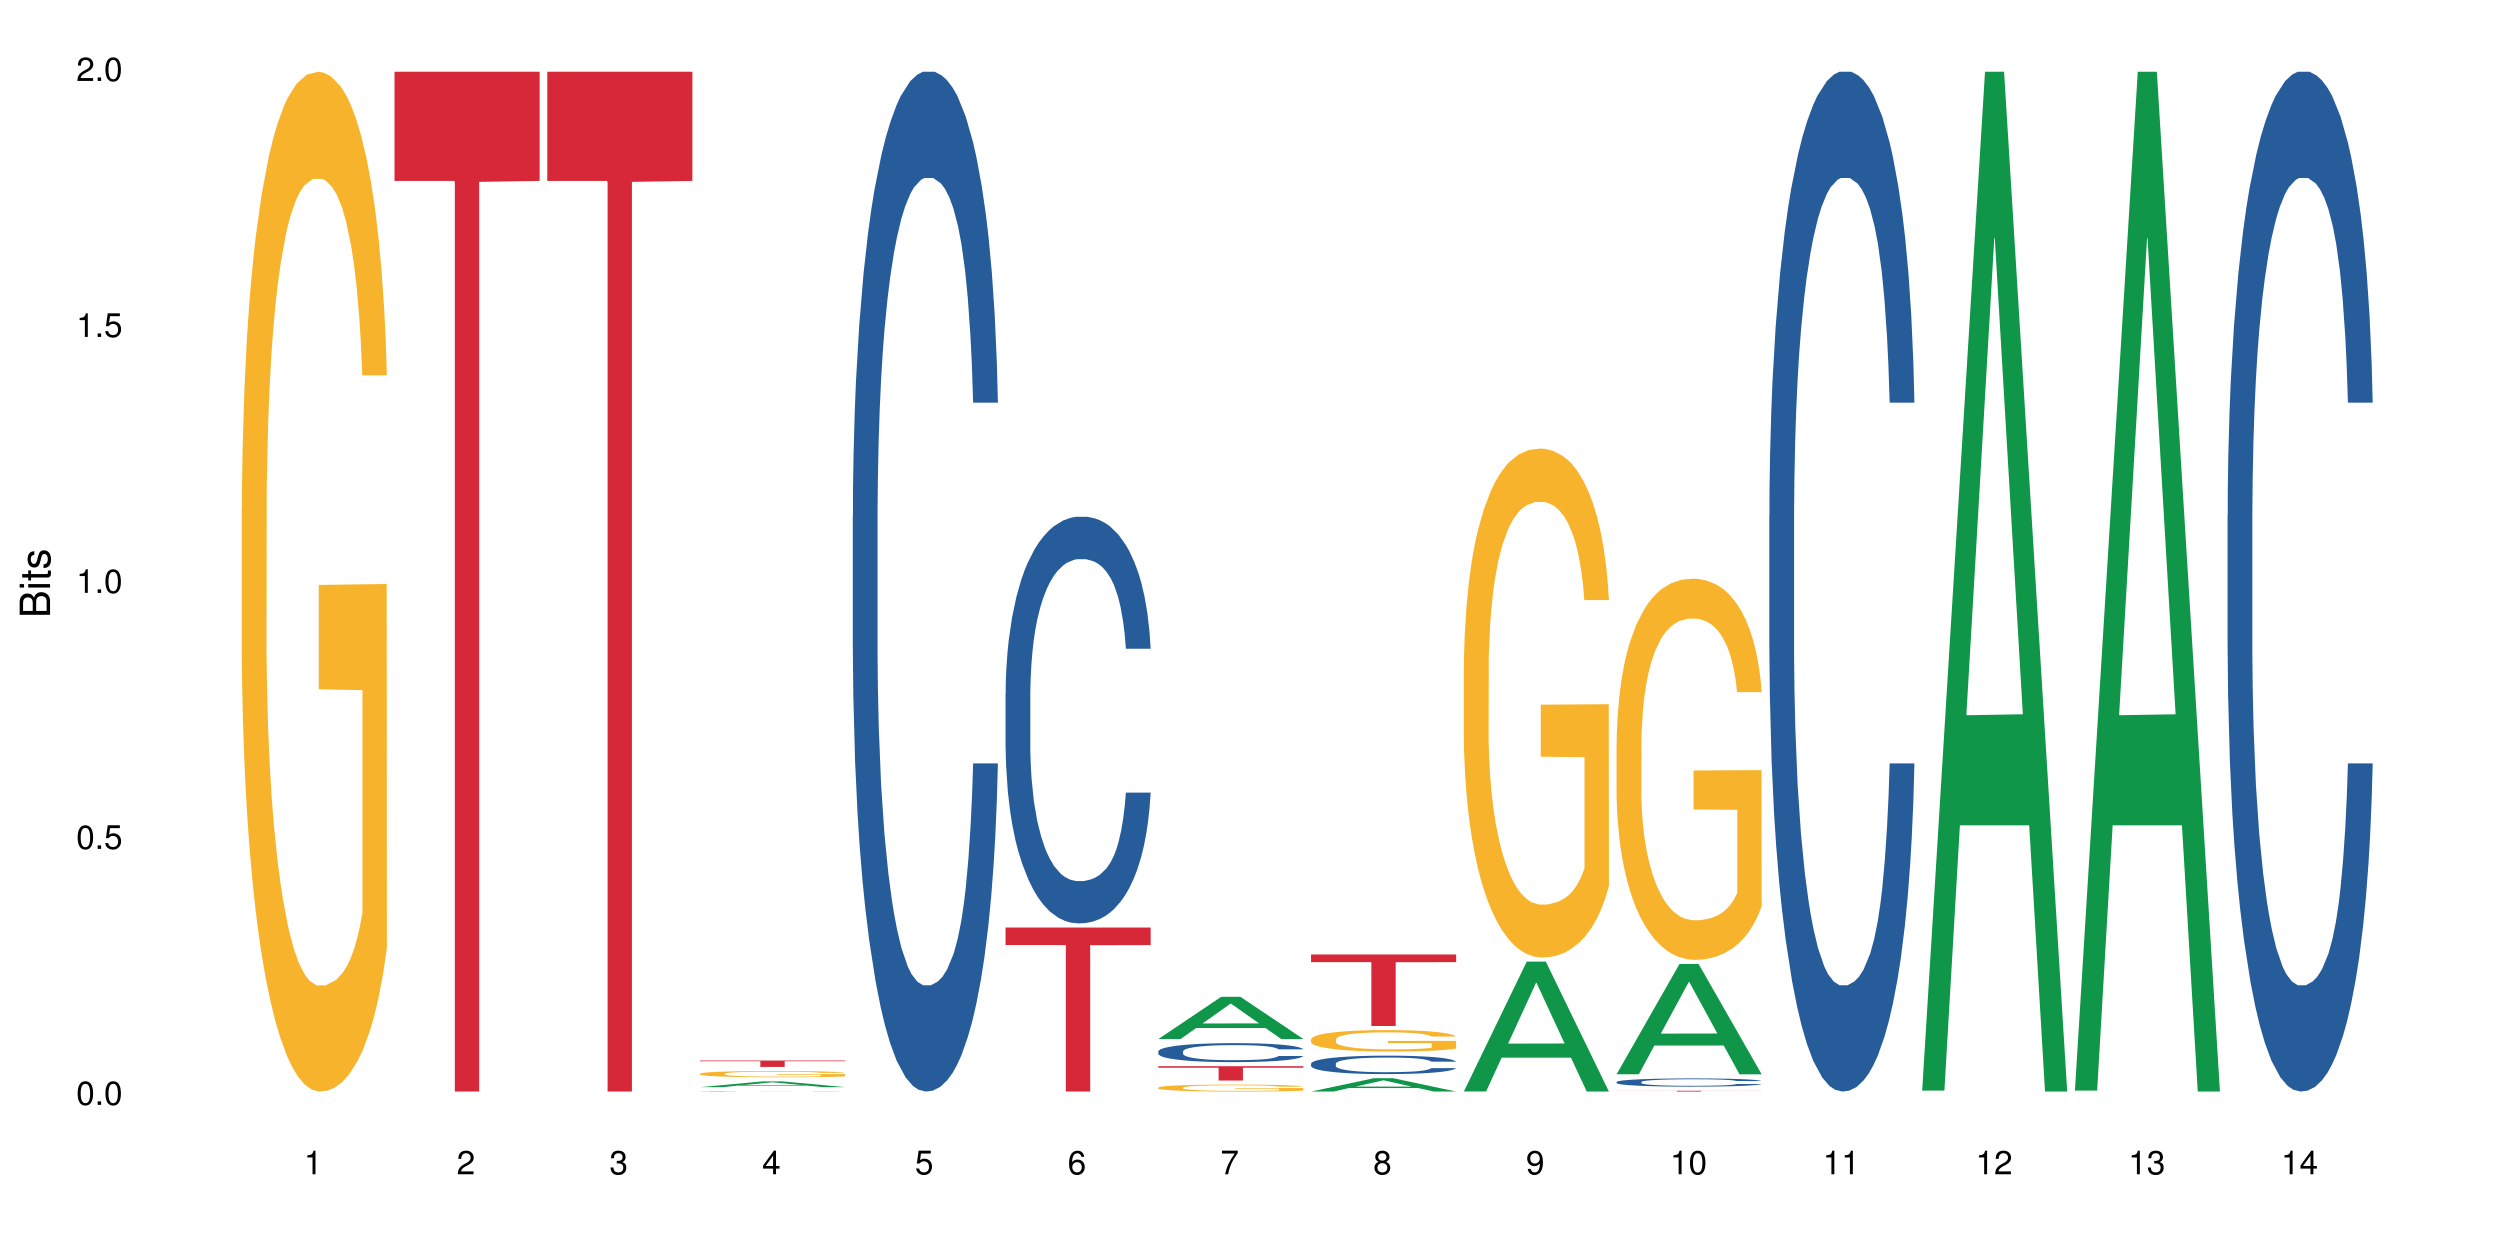 <?xml version="1.0" encoding="UTF-8"?>
<svg xmlns="http://www.w3.org/2000/svg" xmlns:xlink="http://www.w3.org/1999/xlink" width="720pt" height="360pt" viewBox="0 0 720 360" version="1.1">
<defs>
<g>
<symbol overflow="visible" id="glyph0-0">
<path style="stroke:none;" d=""/>
</symbol>
<symbol overflow="visible" id="glyph0-1">
<path style="stroke:none;" d="M 2.641 -6.797 C 2 -6.797 1.422 -6.531 1.078 -6.047 C 0.641 -5.453 0.406 -4.547 0.406 -3.297 C 0.406 -1 1.188 0.219 2.641 0.219 C 4.078 0.219 4.859 -1 4.859 -3.234 C 4.859 -4.562 4.656 -5.438 4.203 -6.047 C 3.844 -6.531 3.281 -6.797 2.641 -6.797 Z M 2.641 -6.047 C 3.547 -6.047 4 -5.125 4 -3.312 C 4 -1.375 3.562 -0.484 2.625 -0.484 C 1.734 -0.484 1.281 -1.422 1.281 -3.281 C 1.281 -5.141 1.734 -6.047 2.641 -6.047 Z M 2.641 -6.047 "/>
</symbol>
<symbol overflow="visible" id="glyph0-2">
<path style="stroke:none;" d="M 1.828 -1 L 0.828 -1 L 0.828 0 L 1.828 0 Z M 1.828 -1 "/>
</symbol>
<symbol overflow="visible" id="glyph0-3">
<path style="stroke:none;" d="M 4.562 -6.797 L 1.062 -6.797 L 0.547 -3.094 L 1.328 -3.094 C 1.719 -3.562 2.047 -3.734 2.578 -3.734 C 3.484 -3.734 4.062 -3.109 4.062 -2.094 C 4.062 -1.125 3.484 -0.531 2.578 -0.531 C 1.828 -0.531 1.375 -0.906 1.188 -1.672 L 0.328 -1.672 C 0.453 -1.109 0.547 -0.844 0.75 -0.594 C 1.125 -0.078 1.828 0.219 2.594 0.219 C 3.969 0.219 4.922 -0.781 4.922 -2.219 C 4.922 -3.562 4.031 -4.484 2.719 -4.484 C 2.25 -4.484 1.859 -4.359 1.469 -4.062 L 1.734 -5.969 L 4.562 -5.969 Z M 4.562 -6.797 "/>
</symbol>
<symbol overflow="visible" id="glyph0-4">
<path style="stroke:none;" d="M 2.484 -4.844 L 2.484 0 L 3.328 0 L 3.328 -6.797 L 2.766 -6.797 C 2.469 -5.75 2.281 -5.609 0.984 -5.453 L 0.984 -4.844 Z M 2.484 -4.844 "/>
</symbol>
<symbol overflow="visible" id="glyph0-5">
<path style="stroke:none;" d="M 4.859 -0.828 L 1.281 -0.828 C 1.359 -1.391 1.672 -1.75 2.5 -2.234 L 3.469 -2.75 C 4.406 -3.266 4.906 -3.969 4.906 -4.812 C 4.906 -5.375 4.672 -5.906 4.266 -6.266 C 3.859 -6.625 3.375 -6.797 2.719 -6.797 C 1.859 -6.797 1.219 -6.5 0.844 -5.922 C 0.609 -5.562 0.5 -5.125 0.484 -4.438 L 1.328 -4.438 C 1.359 -4.906 1.406 -5.188 1.531 -5.406 C 1.75 -5.812 2.188 -6.062 2.703 -6.062 C 3.469 -6.062 4.031 -5.516 4.031 -4.781 C 4.031 -4.25 3.719 -3.797 3.125 -3.438 L 2.234 -2.938 C 0.812 -2.141 0.406 -1.5 0.328 0 L 4.859 0 Z M 4.859 -0.828 "/>
</symbol>
<symbol overflow="visible" id="glyph0-6">
<path style="stroke:none;" d="M 2.125 -3.125 L 2.578 -3.125 C 3.516 -3.125 3.984 -2.703 3.984 -1.891 C 3.984 -1.031 3.469 -0.531 2.578 -0.531 C 1.656 -0.531 1.203 -0.984 1.156 -1.969 L 0.312 -1.969 C 0.344 -1.422 0.438 -1.078 0.609 -0.766 C 0.953 -0.109 1.625 0.219 2.547 0.219 C 3.953 0.219 4.859 -0.609 4.859 -1.906 C 4.859 -2.766 4.516 -3.25 3.703 -3.516 C 4.344 -3.766 4.656 -4.25 4.656 -4.938 C 4.656 -6.109 3.875 -6.797 2.578 -6.797 C 1.203 -6.797 0.484 -6.047 0.453 -4.609 L 1.297 -4.609 C 1.312 -5.016 1.344 -5.25 1.453 -5.453 C 1.641 -5.828 2.062 -6.062 2.594 -6.062 C 3.344 -6.062 3.797 -5.625 3.797 -4.906 C 3.797 -4.422 3.609 -4.141 3.25 -3.984 C 3.016 -3.891 2.719 -3.844 2.125 -3.844 Z M 2.125 -3.125 "/>
</symbol>
<symbol overflow="visible" id="glyph0-7">
<path style="stroke:none;" d="M 3.141 -1.625 L 3.141 0 L 3.984 0 L 3.984 -1.625 L 4.984 -1.625 L 4.984 -2.391 L 3.984 -2.391 L 3.984 -6.797 L 3.359 -6.797 L 0.266 -2.516 L 0.266 -1.625 Z M 3.141 -2.391 L 1 -2.391 L 3.141 -5.359 Z M 3.141 -2.391 "/>
</symbol>
<symbol overflow="visible" id="glyph0-8">
<path style="stroke:none;" d="M 4.781 -5.031 C 4.609 -6.141 3.891 -6.797 2.844 -6.797 C 2.094 -6.797 1.422 -6.438 1.031 -5.828 C 0.609 -5.172 0.406 -4.344 0.406 -3.094 C 0.406 -1.953 0.578 -1.234 0.984 -0.625 C 1.359 -0.078 1.953 0.219 2.703 0.219 C 3.984 0.219 4.922 -0.734 4.922 -2.078 C 4.922 -3.344 4.062 -4.234 2.844 -4.234 C 2.172 -4.234 1.641 -3.969 1.281 -3.469 C 1.281 -5.125 1.828 -6.047 2.797 -6.047 C 3.391 -6.047 3.797 -5.672 3.938 -5.031 Z M 2.734 -3.484 C 3.547 -3.484 4.062 -2.922 4.062 -2 C 4.062 -1.156 3.484 -0.531 2.703 -0.531 C 1.922 -0.531 1.328 -1.188 1.328 -2.047 C 1.328 -2.891 1.906 -3.484 2.734 -3.484 Z M 2.734 -3.484 "/>
</symbol>
<symbol overflow="visible" id="glyph0-9">
<path style="stroke:none;" d="M 4.984 -6.797 L 0.438 -6.797 L 0.438 -5.969 L 4.109 -5.969 C 2.5 -3.656 1.828 -2.234 1.328 0 L 2.219 0 C 2.594 -2.172 3.453 -4.047 4.984 -6.094 Z M 4.984 -6.797 "/>
</symbol>
<symbol overflow="visible" id="glyph0-10">
<path style="stroke:none;" d="M 3.75 -3.578 C 4.453 -4 4.688 -4.344 4.688 -4.984 C 4.688 -6.047 3.844 -6.797 2.641 -6.797 C 1.438 -6.797 0.594 -6.047 0.594 -4.984 C 0.594 -4.359 0.828 -4.016 1.516 -3.578 C 0.734 -3.203 0.359 -2.641 0.359 -1.891 C 0.359 -0.641 1.297 0.219 2.641 0.219 C 3.984 0.219 4.922 -0.641 4.922 -1.875 C 4.922 -2.641 4.531 -3.203 3.75 -3.578 Z M 2.641 -6.047 C 3.359 -6.047 3.812 -5.625 3.812 -4.969 C 3.812 -4.344 3.344 -3.922 2.641 -3.922 C 1.922 -3.922 1.453 -4.344 1.453 -4.984 C 1.453 -5.625 1.922 -6.047 2.641 -6.047 Z M 2.641 -3.203 C 3.484 -3.203 4.062 -2.672 4.062 -1.875 C 4.062 -1.062 3.484 -0.531 2.625 -0.531 C 1.797 -0.531 1.219 -1.078 1.219 -1.875 C 1.219 -2.672 1.797 -3.203 2.641 -3.203 Z M 2.641 -3.203 "/>
</symbol>
<symbol overflow="visible" id="glyph0-11">
<path style="stroke:none;" d="M 0.516 -1.547 C 0.672 -0.438 1.406 0.219 2.438 0.219 C 3.188 0.219 3.859 -0.141 4.266 -0.75 C 4.688 -1.406 4.891 -2.25 4.891 -3.484 C 4.891 -4.625 4.703 -5.359 4.312 -5.953 C 3.938 -6.5 3.344 -6.797 2.594 -6.797 C 1.297 -6.797 0.359 -5.844 0.359 -4.516 C 0.359 -3.25 1.234 -2.344 2.453 -2.344 C 3.094 -2.344 3.562 -2.578 4.016 -3.109 C 4 -1.453 3.469 -0.531 2.5 -0.531 C 1.906 -0.531 1.484 -0.906 1.359 -1.547 Z M 2.578 -6.062 C 3.375 -6.062 3.969 -5.406 3.969 -4.531 C 3.969 -3.688 3.375 -3.094 2.547 -3.094 C 1.734 -3.094 1.234 -3.672 1.234 -4.578 C 1.234 -5.438 1.797 -6.062 2.578 -6.062 Z M 2.578 -6.062 "/>
</symbol>
<symbol overflow="visible" id="glyph1-0">
<path style="stroke:none;" d=""/>
</symbol>
<symbol overflow="visible" id="glyph1-1">
<path style="stroke:none;" d="M 0 -0.953 L 0 -4.891 C 0 -5.719 -0.234 -6.344 -0.734 -6.797 C -1.188 -7.234 -1.812 -7.469 -2.5 -7.469 C -3.547 -7.469 -4.188 -7 -4.625 -5.875 C -4.984 -6.672 -5.641 -7.094 -6.531 -7.094 C -7.156 -7.094 -7.734 -6.859 -8.141 -6.391 C -8.562 -5.938 -8.75 -5.344 -8.75 -4.5 L -8.75 -0.953 Z M -4.984 -2.062 L -7.766 -2.062 L -7.766 -4.219 C -7.766 -4.844 -7.688 -5.203 -7.453 -5.5 C -7.219 -5.812 -6.859 -5.969 -6.375 -5.969 C -5.906 -5.969 -5.531 -5.812 -5.297 -5.5 C -5.062 -5.203 -4.984 -4.844 -4.984 -4.219 Z M -0.984 -2.062 L -4 -2.062 L -4 -4.781 C -4 -5.328 -3.859 -5.688 -3.578 -5.953 C -3.297 -6.219 -2.922 -6.359 -2.484 -6.359 C -2.062 -6.359 -1.688 -6.219 -1.406 -5.953 C -1.109 -5.688 -0.984 -5.328 -0.984 -4.781 Z M -0.984 -2.062 "/>
</symbol>
<symbol overflow="visible" id="glyph1-2">
<path style="stroke:none;" d="M -6.281 -1.797 L -6.281 -0.797 L 0 -0.797 L 0 -1.797 Z M -8.75 -1.797 L -8.75 -0.797 L -7.484 -0.797 L -7.484 -1.797 Z M -8.75 -1.797 "/>
</symbol>
<symbol overflow="visible" id="glyph1-3">
<path style="stroke:none;" d="M -6.281 -3.047 L -6.281 -2.016 L -8.016 -2.016 L -8.016 -1.016 L -6.281 -1.016 L -6.281 -0.172 L -5.469 -0.172 L -5.469 -1.016 L -0.719 -1.016 C -0.078 -1.016 0.281 -1.453 0.281 -2.234 C 0.281 -2.469 0.25 -2.719 0.188 -3.047 L -0.641 -3.047 C -0.609 -2.922 -0.594 -2.766 -0.594 -2.562 C -0.594 -2.141 -0.719 -2.016 -1.156 -2.016 L -5.469 -2.016 L -5.469 -3.047 Z M -6.281 -3.047 "/>
</symbol>
<symbol overflow="visible" id="glyph1-4">
<path style="stroke:none;" d="M -4.531 -5.25 C -5.766 -5.25 -6.469 -4.422 -6.469 -2.969 C -6.469 -1.516 -5.719 -0.562 -4.547 -0.562 C -3.562 -0.562 -3.094 -1.062 -2.734 -2.562 L -2.516 -3.484 C -2.344 -4.188 -2.094 -4.469 -1.625 -4.469 C -1.047 -4.469 -0.641 -3.875 -0.641 -3 C -0.641 -2.453 -0.797 -2 -1.062 -1.75 C -1.25 -1.594 -1.422 -1.531 -1.875 -1.469 L -1.875 -0.406 C -0.422 -0.453 0.281 -1.266 0.281 -2.922 C 0.281 -4.5 -0.5 -5.516 -1.719 -5.516 C -2.656 -5.516 -3.172 -4.984 -3.469 -3.734 L -3.703 -2.766 C -3.891 -1.953 -4.156 -1.609 -4.594 -1.609 C -5.172 -1.609 -5.547 -2.125 -5.547 -2.938 C -5.547 -3.75 -5.203 -4.172 -4.531 -4.203 Z M -4.531 -5.25 "/>
</symbol>
</g>
</defs>
<g id="surface38435">
<rect x="0" y="0" width="720" height="360" style="fill:rgb(100%,100%,100%);fill-opacity:1;stroke:none;"/>
<path style=" stroke:none;fill-rule:nonzero;fill:rgb(96.863%,70.196%,16.863%);fill-opacity:1;" d="M 69.629 146.461 L 69.68 146.191 L 69.68 140.828 L 69.883 128.758 L 70.395 112.129 L 71.055 98.449 L 71.77 87.719 L 72.23 82.086 L 72.992 74.039 L 73.656 68.141 L 75.336 56.07 L 77.477 44.805 L 78.652 39.977 L 79.977 35.414 L 81.863 30.32 L 82.727 28.441 L 85.379 24.148 L 88.387 21.469 L 91.699 20.664 L 93.227 20.93 L 95.316 22.004 L 98.172 24.953 L 99.801 27.637 L 101.078 30.32 L 102.402 33.805 L 104.031 39.172 L 105.562 45.609 L 106.785 52.047 L 108.008 60.094 L 109.027 68.676 L 109.895 78.062 L 110.66 89.328 L 111.117 98.715 L 111.422 108.105 L 104.34 108.105 L 103.93 98.715 L 103.473 91.477 L 102.707 82.625 L 101.941 76.188 L 101.18 71.09 L 99.75 64.117 L 98.527 59.824 L 97 56.07 L 95.52 53.656 L 93.84 52.047 L 92.82 51.508 L 90.117 51.508 L 87.672 53.387 L 86.246 55.531 L 85.227 57.68 L 83.797 61.703 L 82.934 64.922 L 82.422 67.066 L 80.895 75.383 L 79.875 82.891 L 79.312 87.988 L 78.602 96.035 L 78.09 103.277 L 77.531 114.004 L 77.223 122.051 L 76.816 140.293 L 76.766 188.574 L 76.918 198.766 L 77.223 209.762 L 77.633 219.418 L 78.242 229.609 L 78.855 237.391 L 79.926 247.852 L 80.844 254.824 L 81.555 259.383 L 82.934 266.625 L 83.492 269.039 L 84.816 273.867 L 86.195 277.625 L 87.875 280.844 L 89.148 282.453 L 91.188 283.793 L 93.789 283.793 L 96.848 282.184 L 98.781 280.039 L 100.109 277.891 L 100.977 276.016 L 102.047 273.062 L 102.809 270.383 L 103.523 267.43 L 104.391 262.871 L 104.391 198.766 L 91.801 198.496 L 91.801 168.457 L 111.371 168.188 L 111.422 273.062 L 110.352 280.305 L 109.027 287.281 L 107.754 292.645 L 106.43 297.203 L 104.543 302.301 L 103.012 305.52 L 100.668 309.273 L 98.527 311.688 L 96.285 313.297 L 94.297 314.102 L 91.953 314.371 L 89.863 313.836 L 87.621 312.227 L 85.836 310.078 L 84.207 307.398 L 82.574 303.91 L 80.535 298.277 L 79.211 293.719 L 77.836 288.086 L 76.461 281.379 L 75.234 274.137 L 74.422 268.504 L 73.605 262.066 L 72.738 254.02 L 71.922 244.898 L 71.312 236.586 L 70.75 227.195 L 70.344 218.344 L 69.934 206.277 L 69.73 196.621 L 69.629 188.305 Z M 69.629 146.461 "/>
<path style=" stroke:none;fill-rule:nonzero;fill:rgb(83.922%,15.686%,22.353%);fill-opacity:1;" d="M 113.621 20.664 L 155.418 20.664 L 155.418 52.102 L 138 52.379 L 138 314.371 L 130.988 314.371 L 130.988 52.652 L 130.887 52.102 L 113.621 52.102 Z M 113.621 20.664 "/>
<path style=" stroke:none;fill-rule:nonzero;fill:rgb(83.922%,15.686%,22.353%);fill-opacity:1;" d="M 157.617 20.664 L 199.41 20.664 L 199.41 52.102 L 181.992 52.379 L 181.992 314.371 L 174.984 314.371 L 174.984 52.652 L 174.883 52.102 L 157.617 52.102 Z M 157.617 20.664 "/>
<path style=" stroke:none;fill-rule:nonzero;fill:rgb(6.275%,58.824%,28.235%);fill-opacity:1;" d="M 201.609 313.094 L 201.652 313.094 L 219.738 311.434 L 225.23 311.434 L 243.402 313.094 L 237.02 313.094 L 232.465 312.66 L 212.504 312.66 L 208.039 313.094 L 201.609 313.094 L 214.426 312.484 L 230.633 312.48 L 222.551 311.707 L 222.461 311.703 L 222.371 311.711 L 214.379 312.48 L 214.426 312.484 Z M 201.609 313.094 "/>
<path style=" stroke:none;fill-rule:nonzero;fill:rgb(14.51%,36.078%,60%);fill-opacity:1;" d="M 201.609 314.316 L 201.66 314.316 L 201.66 314.312 L 201.812 314.312 L 202.172 314.309 L 202.527 314.305 L 203.445 314.297 L 204.719 314.293 L 206.043 314.289 L 207.012 314.289 L 207.879 314.285 L 209.867 314.281 L 212.516 314.281 L 214.199 314.277 L 218.176 314.277 L 220.211 314.273 L 227.246 314.273 L 228.723 314.277 L 234.129 314.277 L 236.27 314.281 L 237.234 314.281 L 238.766 314.285 L 239.938 314.289 L 240.754 314.289 L 241.672 314.293 L 242.484 314.297 L 243.098 314.301 L 243.402 314.305 L 236.27 314.305 L 235.91 314.301 L 235.504 314.301 L 233.973 314.293 L 232.902 314.289 L 230.609 314.289 L 229.438 314.285 L 218.176 314.285 L 216.645 314.289 L 214.301 314.289 L 213.434 314.293 L 212.363 314.293 L 211.598 314.297 L 210.734 314.301 L 210.223 314.301 L 209.766 314.305 L 209.355 314.305 L 209.051 314.309 L 208.848 314.312 L 208.746 314.316 L 208.746 314.328 L 208.848 314.332 L 209.102 314.336 L 209.766 314.344 L 210.734 314.348 L 211.855 314.352 L 212.926 314.352 L 213.535 314.355 L 215.625 314.355 L 217.461 314.359 L 230.66 314.359 L 231.832 314.355 L 232.852 314.355 L 233.617 314.352 L 234.129 314.352 L 234.891 314.348 L 235.504 314.348 L 235.961 314.344 L 236.27 314.34 L 243.402 314.34 L 243.098 314.344 L 242.641 314.348 L 242.18 314.348 L 241.465 314.352 L 240.652 314.355 L 239.48 314.359 L 238.512 314.359 L 237.234 314.363 L 236.062 314.363 L 234.789 314.367 L 230.355 314.367 L 228.777 314.371 L 216.848 314.371 L 214.25 314.367 L 212.363 314.367 L 210.887 314.363 L 209.613 314.363 L 208.184 314.359 L 206.348 314.355 L 205.227 314.352 L 204.465 314.352 L 203.598 314.348 L 202.984 314.344 L 202.273 314.34 L 201.762 314.332 L 201.609 314.328 Z M 201.609 314.316 "/>
<path style=" stroke:none;fill-rule:nonzero;fill:rgb(96.863%,70.196%,16.863%);fill-opacity:1;" d="M 201.609 309.223 L 201.66 309.223 L 201.66 309.188 L 201.863 309.113 L 202.375 309.012 L 203.035 308.93 L 203.75 308.863 L 204.207 308.828 L 204.973 308.777 L 205.637 308.742 L 207.316 308.668 L 209.457 308.598 L 210.629 308.57 L 211.957 308.543 L 213.844 308.512 L 214.707 308.5 L 217.359 308.473 L 220.367 308.457 L 223.68 308.449 L 225.207 308.453 L 227.297 308.461 L 230.152 308.477 L 231.781 308.492 L 233.059 308.512 L 234.383 308.531 L 236.012 308.566 L 237.543 308.605 L 238.766 308.645 L 239.988 308.691 L 241.008 308.746 L 241.875 308.805 L 242.641 308.871 L 243.098 308.93 L 243.402 308.988 L 236.32 308.988 L 235.91 308.93 L 235.453 308.887 L 234.688 308.832 L 233.922 308.793 L 233.16 308.762 L 231.73 308.719 L 230.508 308.691 L 228.98 308.668 L 227.5 308.652 L 225.82 308.645 L 224.801 308.641 L 222.098 308.641 L 219.652 308.652 L 218.227 308.664 L 217.207 308.68 L 215.777 308.703 L 214.914 308.723 L 214.402 308.734 L 212.875 308.785 L 211.855 308.832 L 211.293 308.863 L 210.578 308.914 L 210.07 308.957 L 209.508 309.023 L 209.203 309.074 L 208.797 309.188 L 208.746 309.484 L 208.898 309.547 L 209.203 309.613 L 209.613 309.672 L 210.223 309.734 L 210.836 309.781 L 211.906 309.848 L 212.824 309.891 L 213.535 309.918 L 214.914 309.961 L 215.473 309.977 L 216.797 310.008 L 218.176 310.031 L 219.855 310.051 L 221.129 310.059 L 223.168 310.066 L 225.77 310.066 L 228.828 310.059 L 230.762 310.043 L 232.09 310.031 L 232.953 310.02 L 234.023 310 L 234.789 309.984 L 235.504 309.969 L 236.371 309.938 L 236.371 309.547 L 223.781 309.543 L 223.781 309.359 L 243.352 309.355 L 243.402 310 L 242.332 310.047 L 241.008 310.09 L 239.734 310.121 L 238.41 310.148 L 236.523 310.18 L 234.992 310.199 L 232.648 310.223 L 230.508 310.238 L 228.266 310.25 L 226.277 310.254 L 221.844 310.254 L 219.602 310.242 L 217.816 310.23 L 216.188 310.211 L 214.555 310.191 L 212.516 310.156 L 211.191 310.129 L 209.816 310.094 L 208.438 310.051 L 207.215 310.008 L 206.402 309.973 L 205.586 309.934 L 204.719 309.883 L 203.902 309.828 L 203.293 309.777 L 202.73 309.719 L 202.324 309.664 L 201.914 309.59 L 201.711 309.531 L 201.609 309.48 Z M 201.609 309.223 "/>
<path style=" stroke:none;fill-rule:nonzero;fill:rgb(83.922%,15.686%,22.353%);fill-opacity:1;" d="M 201.609 305.441 L 243.402 305.441 L 243.402 305.637 L 225.984 305.641 L 225.984 307.27 L 218.977 307.27 L 218.977 305.641 L 218.875 305.637 L 201.609 305.637 Z M 201.609 305.441 "/>
<path style=" stroke:none;fill-rule:nonzero;fill:rgb(14.51%,36.078%,60%);fill-opacity:1;" d="M 245.602 148.457 L 245.652 148.188 L 245.652 141.742 L 245.809 131.543 L 246.164 118.656 L 246.52 109.797 L 247.438 93.957 L 248.711 78.652 L 250.035 66.84 L 251.004 59.859 L 251.871 54.492 L 253.859 44.559 L 255.133 39.457 L 256.512 34.891 L 258.191 30.328 L 259.414 27.645 L 262.168 23.348 L 264.207 21.469 L 265.785 20.664 L 269.199 20.664 L 271.238 21.738 L 272.719 23.078 L 274.348 25.227 L 275.727 27.645 L 278.121 33.551 L 280.262 41.066 L 281.23 45.363 L 282.758 53.684 L 283.93 61.738 L 284.746 68.719 L 285.664 78.652 L 286.48 90.734 L 287.09 104.426 L 287.398 115.969 L 280.262 115.969 L 279.906 105.23 L 279.496 96.91 L 278.73 85.902 L 277.969 78.117 L 276.898 70.332 L 275.93 65.23 L 274.605 60.129 L 273.43 56.906 L 272.207 54.492 L 271.035 52.879 L 268.793 51.27 L 266.195 51.27 L 265.227 51.805 L 263.238 53.953 L 262.168 55.832 L 260.637 59.59 L 259.566 63.082 L 258.293 68.449 L 257.426 73.016 L 256.355 79.996 L 255.594 86.172 L 254.727 95.031 L 254.215 101.742 L 253.758 109.258 L 253.352 118.117 L 253.043 127.516 L 252.84 137.449 L 252.738 147.113 L 252.738 188.727 L 252.84 198.391 L 253.094 209.668 L 253.758 226.043 L 254.727 240.273 L 255.848 251.547 L 256.918 259.602 L 257.531 263.359 L 258.344 267.656 L 259.617 273.027 L 261.453 278.395 L 262.523 280.543 L 264.156 282.691 L 265.836 283.766 L 268.078 283.766 L 270.066 282.691 L 271.395 281.348 L 272.77 279.199 L 274.656 274.637 L 275.828 270.34 L 276.848 265.242 L 277.609 260.141 L 278.121 255.844 L 278.887 247.52 L 279.496 238.395 L 279.957 228.996 L 280.262 219.867 L 287.398 219.867 L 287.09 230.609 L 286.633 241.078 L 286.172 248.863 L 285.461 258.262 L 284.645 266.582 L 283.473 275.98 L 282.504 282.152 L 281.23 288.867 L 280.059 293.969 L 278.781 298.531 L 276.898 303.898 L 275.676 306.586 L 274.348 309 L 272.77 311.148 L 270.781 313.027 L 268.641 314.102 L 266.652 314.371 L 264.512 313.832 L 262.934 312.762 L 260.844 310.344 L 258.242 305.512 L 256.355 300.41 L 254.879 295.309 L 253.605 289.941 L 252.18 282.691 L 250.344 270.879 L 249.223 261.75 L 248.457 254.234 L 247.59 243.762 L 246.98 234.367 L 246.266 219.332 L 245.754 200.27 L 245.602 185.504 Z M 245.602 148.457 "/>
<path style=" stroke:none;fill-rule:nonzero;fill:rgb(14.51%,36.078%,60%);fill-opacity:1;" d="M 289.598 199.793 L 289.648 199.688 L 289.648 197.117 L 289.801 193.051 L 290.156 187.91 L 290.516 184.379 L 291.43 178.062 L 292.707 171.961 L 294.031 167.254 L 295 164.469 L 295.867 162.328 L 297.852 158.367 L 299.129 156.332 L 300.504 154.516 L 302.184 152.695 L 303.41 151.625 L 306.16 149.91 L 308.199 149.16 L 309.781 148.84 L 313.195 148.84 L 315.234 149.27 L 316.711 149.805 L 318.344 150.66 L 319.719 151.625 L 322.113 153.98 L 324.254 156.977 L 325.223 158.688 L 326.75 162.008 L 327.926 165.219 L 328.738 168 L 329.656 171.961 L 330.473 176.777 L 331.086 182.238 L 331.391 186.84 L 324.254 186.84 L 323.898 182.559 L 323.488 179.242 L 322.727 174.852 L 321.961 171.75 L 320.891 168.645 L 319.922 166.609 L 318.598 164.578 L 317.426 163.293 L 316.203 162.328 L 315.027 161.688 L 312.785 161.043 L 310.188 161.043 L 309.219 161.258 L 307.23 162.113 L 306.16 162.863 L 304.633 164.363 L 303.562 165.754 L 302.289 167.895 L 301.422 169.715 L 300.352 172.496 L 299.586 174.961 L 298.719 178.492 L 298.211 181.168 L 297.75 184.164 L 297.344 187.699 L 297.039 191.445 L 296.832 195.406 L 296.73 199.258 L 296.73 215.852 L 296.832 219.703 L 297.09 224.199 L 297.75 230.73 L 298.719 236.402 L 299.84 240.898 L 300.91 244.109 L 301.523 245.609 L 302.34 247.32 L 303.613 249.461 L 305.449 251.602 L 306.52 252.457 L 308.148 253.316 L 309.832 253.742 L 312.074 253.742 L 314.062 253.316 L 315.387 252.781 L 316.762 251.922 L 318.648 250.102 L 319.82 248.391 L 320.84 246.355 L 321.605 244.324 L 322.113 242.609 L 322.879 239.293 L 323.488 235.652 L 323.949 231.906 L 324.254 228.266 L 331.391 228.266 L 331.086 232.547 L 330.625 236.723 L 330.168 239.828 L 329.453 243.574 L 328.637 246.891 L 327.465 250.637 L 326.496 253.102 L 325.223 255.777 L 324.051 257.809 L 322.777 259.629 L 320.891 261.77 L 319.668 262.84 L 318.344 263.805 L 316.762 264.66 L 314.773 265.41 L 312.633 265.84 L 310.645 265.945 L 308.504 265.73 L 306.926 265.305 L 304.836 264.34 L 302.234 262.414 L 300.352 260.379 L 298.871 258.344 L 297.598 256.203 L 296.172 253.316 L 294.336 248.605 L 293.215 244.965 L 292.449 241.969 L 291.586 237.793 L 290.973 234.047 L 290.258 228.051 L 289.75 220.453 L 289.598 214.566 Z M 289.598 199.793 "/>
<path style=" stroke:none;fill-rule:nonzero;fill:rgb(83.922%,15.686%,22.353%);fill-opacity:1;" d="M 289.598 267.125 L 331.391 267.125 L 331.391 272.184 L 313.973 272.227 L 313.973 314.371 L 306.965 314.371 L 306.965 272.27 L 306.863 272.184 L 289.598 272.184 Z M 289.598 267.125 "/>
<path style=" stroke:none;fill-rule:nonzero;fill:rgb(6.275%,58.824%,28.235%);fill-opacity:1;" d="M 333.59 299.238 L 333.633 299.227 L 351.719 287.07 L 357.211 287.07 L 375.383 299.25 L 369 299.25 L 364.445 296.07 L 344.484 296.07 L 340.02 299.238 L 333.59 299.238 L 346.406 294.754 L 362.613 294.742 L 354.531 289.059 L 354.441 289.047 L 354.352 289.082 L 346.359 294.742 L 346.406 294.754 Z M 333.59 299.238 "/>
<path style=" stroke:none;fill-rule:nonzero;fill:rgb(14.51%,36.078%,60%);fill-opacity:1;" d="M 333.59 302.805 L 333.641 302.801 L 333.641 302.68 L 333.793 302.492 L 334.148 302.25 L 334.508 302.086 L 335.426 301.793 L 336.699 301.508 L 338.023 301.289 L 338.992 301.156 L 339.859 301.059 L 341.848 300.871 L 343.121 300.777 L 344.496 300.691 L 346.18 300.609 L 347.402 300.559 L 350.152 300.477 L 352.191 300.441 L 353.773 300.43 L 357.188 300.43 L 359.227 300.449 L 360.703 300.473 L 362.336 300.512 L 363.711 300.559 L 366.105 300.668 L 368.246 300.809 L 369.215 300.887 L 370.746 301.043 L 371.918 301.191 L 372.734 301.324 L 373.652 301.508 L 374.465 301.73 L 375.078 301.988 L 375.383 302.203 L 368.246 302.203 L 367.891 302.004 L 367.484 301.848 L 366.719 301.641 L 365.953 301.496 L 364.883 301.352 L 363.914 301.258 L 362.59 301.164 L 361.418 301.102 L 360.195 301.059 L 359.023 301.027 L 356.781 300.996 L 354.18 300.996 L 353.211 301.008 L 351.223 301.047 L 350.152 301.082 L 348.625 301.152 L 347.555 301.219 L 346.281 301.316 L 345.414 301.402 L 344.344 301.531 L 343.578 301.648 L 342.715 301.812 L 342.203 301.938 L 341.746 302.078 L 341.336 302.242 L 341.031 302.418 L 340.828 302.602 L 340.727 302.781 L 340.727 303.555 L 340.828 303.734 L 341.082 303.945 L 341.746 304.25 L 342.715 304.516 L 343.836 304.727 L 344.906 304.875 L 345.516 304.945 L 346.332 305.023 L 347.605 305.125 L 349.441 305.227 L 350.512 305.266 L 352.141 305.305 L 353.824 305.324 L 356.066 305.324 L 358.055 305.305 L 359.379 305.281 L 360.754 305.238 L 362.641 305.156 L 363.812 305.074 L 364.832 304.98 L 365.598 304.887 L 366.105 304.805 L 366.871 304.648 L 367.484 304.48 L 367.941 304.305 L 368.246 304.137 L 375.383 304.137 L 375.078 304.336 L 374.617 304.531 L 374.16 304.676 L 373.445 304.852 L 372.633 305.004 L 371.457 305.18 L 370.492 305.293 L 369.215 305.418 L 368.043 305.516 L 366.77 305.598 L 364.883 305.699 L 363.66 305.75 L 362.336 305.793 L 360.754 305.836 L 358.77 305.871 L 356.629 305.891 L 354.641 305.895 L 352.5 305.883 L 350.918 305.863 L 348.828 305.82 L 346.23 305.73 L 344.344 305.633 L 342.867 305.539 L 341.59 305.441 L 340.164 305.305 L 338.328 305.086 L 337.207 304.914 L 336.445 304.773 L 335.578 304.582 L 334.965 304.406 L 334.254 304.125 L 333.742 303.77 L 333.59 303.496 Z M 333.59 302.805 "/>
<path style=" stroke:none;fill-rule:nonzero;fill:rgb(96.863%,70.196%,16.863%);fill-opacity:1;" d="M 333.59 313.223 L 333.641 313.223 L 333.641 313.184 L 333.844 313.102 L 334.355 312.988 L 335.016 312.895 L 335.73 312.82 L 336.188 312.781 L 336.953 312.727 L 337.617 312.688 L 339.297 312.605 L 341.438 312.527 L 342.609 312.496 L 343.938 312.465 L 345.82 312.43 L 346.688 312.418 L 349.34 312.387 L 352.348 312.367 L 355.66 312.363 L 357.188 312.363 L 359.277 312.371 L 362.133 312.391 L 363.762 312.41 L 365.035 312.43 L 366.363 312.453 L 367.992 312.488 L 369.523 312.535 L 370.746 312.578 L 371.969 312.633 L 372.988 312.691 L 373.855 312.754 L 374.617 312.832 L 375.078 312.898 L 375.383 312.961 L 368.297 312.961 L 367.891 312.898 L 367.434 312.848 L 366.668 312.785 L 365.902 312.742 L 365.141 312.707 L 363.711 312.66 L 362.488 312.629 L 360.961 312.605 L 359.48 312.59 L 357.801 312.578 L 356.781 312.574 L 354.078 312.574 L 351.633 312.586 L 350.207 312.602 L 349.188 312.617 L 347.758 312.645 L 346.891 312.664 L 346.383 312.68 L 344.855 312.738 L 343.836 312.789 L 343.273 312.824 L 342.559 312.879 L 342.051 312.93 L 341.488 313 L 341.184 313.055 L 340.777 313.18 L 340.727 313.512 L 340.879 313.582 L 341.184 313.656 L 341.59 313.723 L 342.203 313.793 L 342.816 313.844 L 343.887 313.914 L 344.801 313.965 L 345.516 313.996 L 346.891 314.043 L 347.453 314.062 L 348.777 314.094 L 350.152 314.121 L 351.836 314.141 L 353.109 314.152 L 355.148 314.16 L 357.75 314.16 L 360.805 314.152 L 362.742 314.137 L 364.07 314.121 L 364.934 314.109 L 366.004 314.09 L 366.77 314.07 L 367.484 314.051 L 368.352 314.02 L 368.352 313.582 L 355.762 313.578 L 355.762 313.375 L 375.332 313.371 L 375.383 314.09 L 374.312 314.137 L 372.988 314.184 L 371.715 314.223 L 370.387 314.254 L 368.504 314.289 L 366.973 314.309 L 364.629 314.336 L 362.488 314.352 L 360.246 314.363 L 358.258 314.367 L 355.914 314.371 L 353.824 314.367 L 351.582 314.355 L 349.797 314.34 L 348.168 314.324 L 346.535 314.301 L 344.496 314.262 L 343.172 314.23 L 341.797 314.191 L 340.418 314.145 L 339.195 314.094 L 338.379 314.059 L 337.566 314.012 L 336.699 313.957 L 335.883 313.895 L 335.273 313.84 L 334.711 313.773 L 334.305 313.715 L 333.895 313.633 L 333.691 313.566 L 333.59 313.508 Z M 333.59 313.223 "/>
<path style=" stroke:none;fill-rule:nonzero;fill:rgb(83.922%,15.686%,22.353%);fill-opacity:1;" d="M 333.59 307.074 L 375.383 307.074 L 375.383 307.512 L 357.965 307.516 L 357.965 311.184 L 350.957 311.184 L 350.957 307.52 L 350.855 307.512 L 333.59 307.512 Z M 333.59 307.074 "/>
<path style=" stroke:none;fill-rule:nonzero;fill:rgb(6.275%,58.824%,28.235%);fill-opacity:1;" d="M 377.582 314.367 L 377.629 314.363 L 395.711 310.516 L 401.203 310.516 L 419.375 314.371 L 412.992 314.371 L 408.438 313.363 L 388.477 313.363 L 384.012 314.367 L 377.582 314.367 L 390.398 312.949 L 406.605 312.945 L 398.523 311.145 L 398.434 311.145 L 398.348 311.152 L 390.352 312.945 L 390.398 312.949 Z M 377.582 314.367 "/>
<path style=" stroke:none;fill-rule:nonzero;fill:rgb(14.51%,36.078%,60%);fill-opacity:1;" d="M 377.582 306.34 L 377.633 306.336 L 377.633 306.219 L 377.785 306.035 L 378.145 305.801 L 378.5 305.641 L 379.418 305.355 L 380.691 305.078 L 382.016 304.863 L 382.984 304.738 L 383.852 304.641 L 385.84 304.461 L 387.113 304.371 L 388.488 304.289 L 390.172 304.207 L 391.395 304.156 L 394.148 304.078 L 396.188 304.047 L 397.766 304.031 L 401.18 304.031 L 403.219 304.051 L 404.699 304.074 L 406.328 304.113 L 407.703 304.156 L 410.102 304.266 L 412.242 304.398 L 413.211 304.477 L 414.738 304.629 L 415.91 304.773 L 416.727 304.898 L 417.645 305.078 L 418.461 305.297 L 419.07 305.543 L 419.375 305.754 L 412.242 305.754 L 411.883 305.559 L 411.477 305.41 L 410.711 305.211 L 409.949 305.07 L 408.879 304.93 L 407.91 304.836 L 406.582 304.742 L 405.41 304.688 L 404.188 304.641 L 403.016 304.613 L 400.773 304.582 L 398.176 304.582 L 397.207 304.594 L 395.219 304.633 L 394.148 304.668 L 392.617 304.734 L 391.547 304.797 L 390.273 304.895 L 389.406 304.977 L 388.336 305.102 L 387.574 305.215 L 386.707 305.375 L 386.195 305.496 L 385.738 305.633 L 385.332 305.793 L 385.023 305.961 L 384.82 306.141 L 384.719 306.316 L 384.719 307.066 L 384.82 307.242 L 385.074 307.445 L 385.738 307.742 L 386.707 308 L 387.828 308.203 L 388.898 308.348 L 389.508 308.414 L 390.324 308.492 L 391.598 308.59 L 393.434 308.688 L 394.504 308.727 L 396.137 308.766 L 397.816 308.785 L 400.059 308.785 L 402.047 308.766 L 403.371 308.742 L 404.75 308.703 L 406.633 308.621 L 407.809 308.543 L 408.828 308.449 L 409.59 308.355 L 410.102 308.281 L 410.863 308.129 L 411.477 307.965 L 411.934 307.793 L 412.242 307.629 L 419.375 307.629 L 419.07 307.824 L 418.613 308.012 L 418.152 308.152 L 417.441 308.324 L 416.625 308.473 L 415.453 308.645 L 414.484 308.754 L 413.211 308.875 L 412.039 308.969 L 410.762 309.051 L 408.879 309.148 L 407.652 309.195 L 406.328 309.238 L 404.75 309.277 L 402.762 309.312 L 400.621 309.332 L 398.633 309.336 L 396.492 309.328 L 394.914 309.309 L 392.824 309.266 L 390.223 309.176 L 388.336 309.086 L 386.859 308.992 L 385.586 308.895 L 384.156 308.766 L 382.324 308.551 L 381.203 308.387 L 380.438 308.25 L 379.57 308.062 L 378.961 307.891 L 378.246 307.621 L 377.734 307.277 L 377.582 307.008 Z M 377.582 306.34 "/>
<path style=" stroke:none;fill-rule:nonzero;fill:rgb(96.863%,70.196%,16.863%);fill-opacity:1;" d="M 377.582 299.32 L 377.633 299.312 L 377.633 299.203 L 377.836 298.949 L 378.348 298.598 L 379.012 298.309 L 379.723 298.086 L 380.184 297.965 L 380.945 297.797 L 381.609 297.672 L 383.293 297.418 L 385.434 297.184 L 386.605 297.082 L 387.93 296.984 L 389.816 296.879 L 390.684 296.836 L 393.332 296.746 L 396.34 296.691 L 399.652 296.676 L 401.18 296.68 L 403.27 296.703 L 406.125 296.766 L 407.758 296.82 L 409.031 296.879 L 410.355 296.949 L 411.988 297.062 L 413.516 297.199 L 414.738 297.336 L 415.961 297.504 L 416.98 297.684 L 417.848 297.883 L 418.613 298.117 L 419.07 298.316 L 419.375 298.512 L 412.293 298.512 L 411.883 298.316 L 411.426 298.164 L 410.66 297.977 L 409.898 297.844 L 409.133 297.734 L 407.703 297.59 L 406.48 297.496 L 404.953 297.418 L 403.477 297.367 L 401.793 297.336 L 400.773 297.324 L 398.07 297.324 L 395.625 297.363 L 394.199 297.406 L 393.18 297.453 L 391.754 297.539 L 390.887 297.605 L 390.375 297.648 L 388.848 297.824 L 387.828 297.984 L 387.266 298.09 L 386.555 298.258 L 386.043 298.41 L 385.484 298.637 L 385.176 298.805 L 384.77 299.191 L 384.719 300.207 L 384.871 300.422 L 385.176 300.652 L 385.586 300.855 L 386.195 301.07 L 386.809 301.23 L 387.879 301.453 L 388.797 301.598 L 389.508 301.695 L 390.887 301.848 L 391.445 301.898 L 392.77 302 L 394.148 302.078 L 395.828 302.145 L 397.105 302.18 L 399.141 302.207 L 401.742 302.207 L 404.801 302.176 L 406.738 302.129 L 408.062 302.086 L 408.93 302.043 L 410 301.984 L 410.762 301.926 L 411.477 301.863 L 412.344 301.77 L 412.344 300.422 L 399.754 300.414 L 399.754 299.781 L 419.324 299.777 L 419.375 301.984 L 418.305 302.137 L 416.98 302.281 L 415.707 302.395 L 414.383 302.492 L 412.496 302.598 L 410.969 302.664 L 408.621 302.746 L 406.48 302.797 L 404.238 302.828 L 402.25 302.848 L 399.906 302.852 L 397.816 302.84 L 395.574 302.805 L 393.789 302.762 L 392.16 302.703 L 390.527 302.633 L 388.488 302.512 L 387.164 302.418 L 385.789 302.297 L 384.414 302.156 L 383.191 302.004 L 382.375 301.887 L 381.559 301.75 L 380.691 301.582 L 379.875 301.391 L 379.266 301.215 L 378.703 301.02 L 378.297 300.832 L 377.891 300.578 L 377.684 300.375 L 377.582 300.199 Z M 377.582 299.32 "/>
<path style=" stroke:none;fill-rule:nonzero;fill:rgb(83.922%,15.686%,22.353%);fill-opacity:1;" d="M 377.582 274.895 L 419.375 274.895 L 419.375 277.098 L 401.957 277.117 L 401.957 295.496 L 394.949 295.496 L 394.949 277.137 L 394.848 277.098 L 377.582 277.098 Z M 377.582 274.895 "/>
<path style=" stroke:none;fill-rule:nonzero;fill:rgb(6.275%,58.824%,28.235%);fill-opacity:1;" d="M 421.578 314.336 L 421.621 314.301 L 439.703 276.945 L 445.195 276.945 L 463.371 314.371 L 456.984 314.371 L 452.43 304.602 L 432.473 304.602 L 428.008 314.336 L 421.578 314.336 L 434.391 300.559 L 450.602 300.523 L 442.52 283.059 L 442.43 283.023 L 442.34 283.129 L 434.348 300.523 L 434.391 300.559 Z M 421.578 314.336 "/>
<path style=" stroke:none;fill-rule:nonzero;fill:rgb(96.863%,70.196%,16.863%);fill-opacity:1;" d="M 421.578 191.965 L 421.629 191.828 L 421.629 189.152 L 421.832 183.129 L 422.34 174.828 L 423.004 168 L 423.719 162.645 L 424.176 159.836 L 424.941 155.82 L 425.602 152.875 L 427.285 146.852 L 429.426 141.227 L 430.598 138.816 L 431.922 136.543 L 433.809 134 L 434.676 133.062 L 437.324 130.918 L 440.332 129.582 L 443.645 129.18 L 445.176 129.312 L 447.266 129.848 L 450.117 131.32 L 451.75 132.66 L 453.023 134 L 454.348 135.738 L 455.98 138.418 L 457.508 141.629 L 458.73 144.844 L 459.957 148.859 L 460.977 153.141 L 461.84 157.828 L 462.605 163.449 L 463.062 168.137 L 463.371 172.82 L 456.285 172.82 L 455.879 168.137 L 455.418 164.52 L 454.656 160.102 L 453.891 156.891 L 453.125 154.348 L 451.699 150.867 L 450.477 148.723 L 448.945 146.852 L 447.469 145.645 L 445.785 144.844 L 444.766 144.574 L 442.066 144.574 L 439.617 145.512 L 438.191 146.582 L 437.172 147.652 L 435.746 149.66 L 434.879 151.27 L 434.371 152.34 L 432.84 156.488 L 431.82 160.238 L 431.262 162.781 L 430.547 166.797 L 430.035 170.41 L 429.477 175.766 L 429.172 179.781 L 428.762 188.883 L 428.711 212.98 L 428.863 218.066 L 429.172 223.555 L 429.578 228.375 L 430.191 233.461 L 430.801 237.344 L 431.871 242.566 L 432.789 246.047 L 433.504 248.32 L 434.879 251.938 L 435.441 253.141 L 436.766 255.551 L 438.141 257.426 L 439.824 259.031 L 441.098 259.836 L 443.137 260.504 L 445.734 260.504 L 448.793 259.699 L 450.73 258.629 L 452.055 257.559 L 452.922 256.621 L 453.992 255.148 L 454.758 253.812 L 455.469 252.34 L 456.336 250.062 L 456.336 218.066 L 443.746 217.934 L 443.746 202.941 L 463.32 202.809 L 463.371 255.148 L 462.301 258.766 L 460.977 262.246 L 459.699 264.922 L 458.375 267.199 L 456.488 269.742 L 454.961 271.348 L 452.617 273.223 L 450.477 274.426 L 448.234 275.23 L 446.246 275.633 L 443.898 275.766 L 441.812 275.496 L 439.566 274.695 L 437.785 273.625 L 436.152 272.285 L 434.523 270.543 L 432.484 267.734 L 431.16 265.457 L 429.781 262.645 L 428.406 259.301 L 427.184 255.684 L 426.367 252.875 L 425.551 249.66 L 424.684 245.645 L 423.871 241.094 L 423.258 236.945 L 422.699 232.258 L 422.289 227.84 L 421.883 221.816 L 421.68 216.996 L 421.578 212.848 Z M 421.578 191.965 "/>
<path style=" stroke:none;fill-rule:nonzero;fill:rgb(6.275%,58.824%,28.235%);fill-opacity:1;" d="M 465.57 309.379 L 465.613 309.348 L 483.699 277.617 L 489.191 277.617 L 507.363 309.406 L 500.977 309.406 L 496.426 301.109 L 476.465 301.109 L 472 309.379 L 465.57 309.379 L 478.383 297.676 L 494.594 297.645 L 486.512 282.809 L 486.422 282.781 L 486.332 282.871 L 478.34 297.645 L 478.383 297.676 Z M 465.57 309.379 "/>
<path style=" stroke:none;fill-rule:nonzero;fill:rgb(14.51%,36.078%,60%);fill-opacity:1;" d="M 465.57 311.617 L 465.621 311.613 L 465.621 311.562 L 465.773 311.48 L 466.129 311.375 L 466.488 311.305 L 467.406 311.176 L 468.68 311.055 L 470.004 310.957 L 470.973 310.902 L 471.84 310.859 L 473.828 310.777 L 475.102 310.738 L 476.477 310.703 L 478.16 310.664 L 479.383 310.645 L 482.133 310.609 L 484.172 310.594 L 485.754 310.586 L 489.168 310.586 L 491.207 310.594 L 492.684 310.605 L 494.316 310.625 L 495.691 310.645 L 498.086 310.691 L 500.227 310.75 L 501.195 310.785 L 502.727 310.852 L 503.898 310.918 L 504.715 310.973 L 505.629 311.055 L 506.445 311.152 L 507.059 311.262 L 507.363 311.355 L 500.227 311.355 L 499.871 311.27 L 499.465 311.199 L 498.699 311.113 L 497.934 311.051 L 496.863 310.988 L 495.895 310.945 L 494.57 310.906 L 493.398 310.879 L 492.176 310.859 L 491.004 310.848 L 488.762 310.832 L 486.16 310.832 L 485.191 310.836 L 483.203 310.855 L 482.133 310.871 L 480.605 310.898 L 479.535 310.93 L 478.262 310.973 L 477.395 311.008 L 476.324 311.066 L 475.559 311.113 L 474.691 311.188 L 474.184 311.238 L 473.727 311.301 L 473.316 311.371 L 473.012 311.449 L 472.809 311.527 L 472.707 311.605 L 472.707 311.941 L 472.809 312.02 L 473.062 312.109 L 473.727 312.242 L 474.691 312.355 L 475.812 312.445 L 476.883 312.512 L 477.496 312.543 L 478.312 312.578 L 479.586 312.621 L 481.422 312.664 L 482.492 312.68 L 484.121 312.699 L 485.805 312.707 L 488.047 312.707 L 490.035 312.699 L 491.359 312.688 L 492.734 312.668 L 494.621 312.633 L 495.793 312.598 L 496.812 312.559 L 497.578 312.516 L 498.086 312.48 L 498.852 312.414 L 499.465 312.34 L 499.922 312.266 L 500.227 312.191 L 507.363 312.191 L 507.059 312.277 L 506.598 312.363 L 506.141 312.426 L 505.426 312.5 L 504.609 312.566 L 503.438 312.645 L 502.469 312.691 L 501.195 312.746 L 500.023 312.789 L 498.75 312.824 L 496.863 312.867 L 495.641 312.891 L 494.316 312.91 L 492.734 312.926 L 490.746 312.941 L 488.605 312.949 L 486.621 312.953 L 484.48 312.949 L 482.898 312.941 L 480.809 312.922 L 478.211 312.883 L 476.324 312.84 L 474.848 312.801 L 473.57 312.754 L 472.145 312.699 L 470.309 312.602 L 469.188 312.527 L 468.426 312.469 L 467.559 312.383 L 466.945 312.309 L 466.23 312.188 L 465.723 312.035 L 465.57 311.914 Z M 465.57 311.617 "/>
<path style=" stroke:none;fill-rule:nonzero;fill:rgb(96.863%,70.196%,16.863%);fill-opacity:1;" d="M 465.57 213.672 L 465.621 213.57 L 465.621 211.566 L 465.824 207.055 L 466.336 200.84 L 466.996 195.723 L 467.711 191.715 L 468.168 189.609 L 468.934 186.602 L 469.598 184.395 L 471.277 179.883 L 473.418 175.672 L 474.59 173.867 L 475.918 172.164 L 477.801 170.258 L 478.668 169.555 L 481.32 167.953 L 484.324 166.949 L 487.641 166.648 L 489.168 166.75 L 491.258 167.148 L 494.113 168.254 L 495.742 169.254 L 497.016 170.258 L 498.344 171.562 L 499.973 173.566 L 501.504 175.973 L 502.727 178.379 L 503.949 181.387 L 504.969 184.594 L 505.836 188.105 L 506.598 192.316 L 507.059 195.824 L 507.363 199.336 L 500.277 199.336 L 499.871 195.824 L 499.414 193.117 L 498.648 189.809 L 497.883 187.402 L 497.117 185.496 L 495.691 182.891 L 494.469 181.285 L 492.941 179.883 L 491.461 178.98 L 489.781 178.379 L 488.762 178.18 L 486.059 178.18 L 483.613 178.879 L 482.184 179.684 L 481.164 180.484 L 479.738 181.988 L 478.871 183.191 L 478.363 183.992 L 476.832 187.102 L 475.812 189.91 L 475.254 191.812 L 474.539 194.82 L 474.031 197.531 L 473.469 201.539 L 473.164 204.547 L 472.758 211.367 L 472.707 229.414 L 472.859 233.223 L 473.164 237.332 L 473.57 240.941 L 474.184 244.754 L 474.797 247.66 L 475.867 251.57 L 476.781 254.18 L 477.496 255.883 L 478.871 258.59 L 479.434 259.492 L 480.758 261.297 L 482.133 262.699 L 483.816 263.902 L 485.09 264.504 L 487.129 265.008 L 489.73 265.008 L 492.785 264.406 L 494.723 263.602 L 496.047 262.801 L 496.914 262.098 L 497.984 260.996 L 498.75 259.992 L 499.465 258.891 L 500.328 257.188 L 500.328 233.223 L 487.742 233.121 L 487.742 221.895 L 507.312 221.793 L 507.363 260.996 L 506.293 263.703 L 504.969 266.309 L 503.695 268.316 L 502.367 270.02 L 500.484 271.926 L 498.953 273.129 L 496.609 274.531 L 494.469 275.434 L 492.227 276.035 L 490.238 276.336 L 487.895 276.438 L 485.805 276.234 L 483.562 275.633 L 481.777 274.832 L 480.148 273.828 L 478.516 272.527 L 476.477 270.422 L 475.152 268.715 L 473.777 266.609 L 472.398 264.105 L 471.176 261.398 L 470.359 259.293 L 469.547 256.887 L 468.68 253.879 L 467.863 250.469 L 467.25 247.359 L 466.691 243.852 L 466.285 240.543 L 465.875 236.031 L 465.672 232.422 L 465.57 229.312 Z M 465.57 213.672 "/>
<path style=" stroke:none;fill-rule:nonzero;fill:rgb(83.922%,15.686%,22.353%);fill-opacity:1;" d="M 465.57 314.133 L 507.363 314.133 L 507.363 314.156 L 489.945 314.156 L 489.945 314.371 L 482.938 314.371 L 482.938 314.156 L 465.57 314.156 Z M 465.57 314.133 "/>
<path style=" stroke:none;fill-rule:nonzero;fill:rgb(14.51%,36.078%,60%);fill-opacity:1;" d="M 509.562 148.457 L 509.613 148.188 L 509.613 141.742 L 509.766 131.543 L 510.125 118.656 L 510.48 109.797 L 511.398 93.957 L 512.672 78.652 L 513.996 66.84 L 514.965 59.859 L 515.832 54.492 L 517.82 44.559 L 519.094 39.457 L 520.469 34.891 L 522.152 30.328 L 523.375 27.645 L 526.129 23.348 L 528.168 21.469 L 529.746 20.664 L 533.16 20.664 L 535.199 21.738 L 536.68 23.078 L 538.309 25.227 L 539.684 27.645 L 542.082 33.551 L 544.223 41.066 L 545.191 45.363 L 546.719 53.684 L 547.891 61.738 L 548.707 68.719 L 549.625 78.652 L 550.441 90.734 L 551.051 104.426 L 551.355 115.969 L 544.223 115.969 L 543.863 105.23 L 543.457 96.91 L 542.691 85.902 L 541.93 78.117 L 540.859 70.332 L 539.891 65.23 L 538.562 60.129 L 537.391 56.906 L 536.168 54.492 L 534.996 52.879 L 532.754 51.27 L 530.152 51.27 L 529.188 51.805 L 527.199 53.953 L 526.129 55.832 L 524.598 59.59 L 523.527 63.082 L 522.254 68.449 L 521.387 73.016 L 520.316 79.996 L 519.555 86.172 L 518.688 95.031 L 518.176 101.742 L 517.719 109.258 L 517.309 118.117 L 517.004 127.516 L 516.801 137.449 L 516.699 147.113 L 516.699 188.727 L 516.801 198.391 L 517.055 209.668 L 517.719 226.043 L 518.688 240.273 L 519.809 251.547 L 520.879 259.602 L 521.488 263.359 L 522.305 267.656 L 523.578 273.027 L 525.414 278.395 L 526.484 280.543 L 528.117 282.691 L 529.797 283.766 L 532.039 283.766 L 534.027 282.691 L 535.352 281.348 L 536.73 279.199 L 538.613 274.637 L 539.789 270.34 L 540.805 265.242 L 541.57 260.141 L 542.082 255.844 L 542.844 247.52 L 543.457 238.395 L 543.914 228.996 L 544.223 219.867 L 551.355 219.867 L 551.051 230.609 L 550.594 241.078 L 550.133 248.863 L 549.422 258.262 L 548.605 266.582 L 547.434 275.98 L 546.465 282.152 L 545.191 288.867 L 544.016 293.969 L 542.742 298.531 L 540.859 303.898 L 539.633 306.586 L 538.309 309 L 536.73 311.148 L 534.742 313.027 L 532.602 314.102 L 530.613 314.371 L 528.473 313.832 L 526.891 312.762 L 524.801 310.344 L 522.203 305.512 L 520.316 300.41 L 518.84 295.309 L 517.566 289.941 L 516.137 282.691 L 514.305 270.879 L 513.184 261.75 L 512.418 254.234 L 511.551 243.762 L 510.938 234.367 L 510.227 219.332 L 509.715 200.27 L 509.562 185.504 Z M 509.562 148.457 "/>
<path style=" stroke:none;fill-rule:nonzero;fill:rgb(6.275%,58.824%,28.235%);fill-opacity:1;" d="M 553.555 314.094 L 553.602 313.82 L 571.684 20.664 L 577.176 20.664 L 595.352 314.371 L 588.965 314.371 L 584.41 237.703 L 564.453 237.703 L 559.988 314.094 L 553.555 314.094 L 566.371 205.988 L 582.578 205.711 L 574.5 68.648 L 574.41 68.375 L 574.32 69.199 L 566.328 205.711 L 566.371 205.988 Z M 553.555 314.094 "/>
<path style=" stroke:none;fill-rule:nonzero;fill:rgb(6.275%,58.824%,28.235%);fill-opacity:1;" d="M 597.551 314.094 L 597.594 313.82 L 615.68 20.664 L 621.172 20.664 L 639.344 314.371 L 632.957 314.371 L 628.402 237.703 L 608.445 237.703 L 603.98 314.094 L 597.551 314.094 L 610.363 205.988 L 626.574 205.711 L 618.492 68.648 L 618.402 68.375 L 618.312 69.199 L 610.32 205.711 L 610.363 205.988 Z M 597.551 314.094 "/>
<path style=" stroke:none;fill-rule:nonzero;fill:rgb(14.51%,36.078%,60%);fill-opacity:1;" d="M 641.543 148.457 L 641.594 148.188 L 641.594 141.742 L 641.746 131.543 L 642.105 118.656 L 642.461 109.797 L 643.379 93.957 L 644.652 78.652 L 645.977 66.84 L 646.945 59.859 L 647.812 54.492 L 649.801 44.559 L 651.074 39.457 L 652.449 34.891 L 654.133 30.328 L 655.355 27.645 L 658.109 23.348 L 660.148 21.469 L 661.727 20.664 L 665.141 20.664 L 667.18 21.738 L 668.66 23.078 L 670.289 25.227 L 671.664 27.645 L 674.062 33.551 L 676.203 41.066 L 677.168 45.363 L 678.699 53.684 L 679.871 61.738 L 680.688 68.719 L 681.605 78.652 L 682.418 90.734 L 683.031 104.426 L 683.336 115.969 L 676.203 115.969 L 675.844 105.23 L 675.438 96.91 L 674.672 85.902 L 673.906 78.117 L 672.836 70.332 L 671.871 65.23 L 670.543 60.129 L 669.371 56.906 L 668.148 54.492 L 666.977 52.879 L 664.734 51.27 L 662.133 51.27 L 661.164 51.805 L 659.18 53.953 L 658.109 55.832 L 656.578 59.59 L 655.508 63.082 L 654.234 68.449 L 653.367 73.016 L 652.297 79.996 L 651.531 86.172 L 650.668 95.031 L 650.156 101.742 L 649.699 109.258 L 649.289 118.117 L 648.984 127.516 L 648.781 137.449 L 648.68 147.113 L 648.68 188.727 L 648.781 198.391 L 649.035 209.668 L 649.699 226.043 L 650.668 240.273 L 651.789 251.547 L 652.859 259.602 L 653.469 263.359 L 654.285 267.656 L 655.559 273.027 L 657.395 278.395 L 658.465 280.543 L 660.094 282.691 L 661.777 283.766 L 664.02 283.766 L 666.008 282.691 L 667.332 281.348 L 668.711 279.199 L 670.594 274.637 L 671.766 270.34 L 672.785 265.242 L 673.551 260.141 L 674.062 255.844 L 674.824 247.52 L 675.438 238.395 L 675.895 228.996 L 676.203 219.867 L 683.336 219.867 L 683.031 230.609 L 682.574 241.078 L 682.113 248.863 L 681.398 258.262 L 680.586 266.582 L 679.414 275.98 L 678.445 282.152 L 677.168 288.867 L 675.996 293.969 L 674.723 298.531 L 672.836 303.898 L 671.613 306.586 L 670.289 309 L 668.711 311.148 L 666.723 313.027 L 664.582 314.102 L 662.594 314.371 L 660.453 313.832 L 658.871 312.762 L 656.781 310.344 L 654.184 305.512 L 652.297 300.41 L 650.82 295.309 L 649.547 289.941 L 648.117 282.691 L 646.285 270.879 L 645.16 261.75 L 644.398 254.234 L 643.531 243.762 L 642.918 234.367 L 642.207 219.332 L 641.695 200.27 L 641.543 185.504 Z M 641.543 148.457 "/>
<g style="fill:rgb(0%,0%,0%);fill-opacity:1;">
  <use xlink:href="#glyph0-1" x="21.957" y="318.198"/>
  <use xlink:href="#glyph0-2" x="27.291" y="318.198"/>
  <use xlink:href="#glyph0-1" x="29.958" y="318.198"/>
</g>
<g style="fill:rgb(0%,0%,0%);fill-opacity:1;">
  <use xlink:href="#glyph0-1" x="21.957" y="244.476"/>
  <use xlink:href="#glyph0-2" x="27.291" y="244.476"/>
  <use xlink:href="#glyph0-3" x="29.958" y="244.476"/>
</g>
<g style="fill:rgb(0%,0%,0%);fill-opacity:1;">
  <use xlink:href="#glyph0-4" x="21.957" y="170.753"/>
  <use xlink:href="#glyph0-2" x="27.291" y="170.753"/>
  <use xlink:href="#glyph0-1" x="29.958" y="170.753"/>
</g>
<g style="fill:rgb(0%,0%,0%);fill-opacity:1;">
  <use xlink:href="#glyph0-4" x="21.957" y="97.034"/>
  <use xlink:href="#glyph0-2" x="27.291" y="97.034"/>
  <use xlink:href="#glyph0-3" x="29.958" y="97.034"/>
</g>
<g style="fill:rgb(0%,0%,0%);fill-opacity:1;">
  <use xlink:href="#glyph0-5" x="21.957" y="23.312"/>
  <use xlink:href="#glyph0-2" x="27.291" y="23.312"/>
  <use xlink:href="#glyph0-1" x="29.958" y="23.312"/>
</g>
<g style="fill:rgb(0%,0%,0%);fill-opacity:1;">
  <use xlink:href="#glyph0-4" x="87.527" y="338.19"/>
</g>
<g style="fill:rgb(0%,0%,0%);fill-opacity:1;">
  <use xlink:href="#glyph0-5" x="131.52" y="338.19"/>
</g>
<g style="fill:rgb(0%,0%,0%);fill-opacity:1;">
  <use xlink:href="#glyph0-6" x="175.512" y="338.19"/>
</g>
<g style="fill:rgb(0%,0%,0%);fill-opacity:1;">
  <use xlink:href="#glyph0-7" x="219.508" y="338.19"/>
</g>
<g style="fill:rgb(0%,0%,0%);fill-opacity:1;">
  <use xlink:href="#glyph0-3" x="263.5" y="338.19"/>
</g>
<g style="fill:rgb(0%,0%,0%);fill-opacity:1;">
  <use xlink:href="#glyph0-8" x="307.492" y="338.19"/>
</g>
<g style="fill:rgb(0%,0%,0%);fill-opacity:1;">
  <use xlink:href="#glyph0-9" x="351.488" y="338.19"/>
</g>
<g style="fill:rgb(0%,0%,0%);fill-opacity:1;">
  <use xlink:href="#glyph0-10" x="395.48" y="338.19"/>
</g>
<g style="fill:rgb(0%,0%,0%);fill-opacity:1;">
  <use xlink:href="#glyph0-11" x="439.473" y="338.19"/>
</g>
<g style="fill:rgb(0%,0%,0%);fill-opacity:1;">
  <use xlink:href="#glyph0-4" x="480.965" y="338.19"/>
  <use xlink:href="#glyph0-1" x="486.299" y="338.19"/>
</g>
<g style="fill:rgb(0%,0%,0%);fill-opacity:1;">
  <use xlink:href="#glyph0-4" x="524.961" y="338.19"/>
  <use xlink:href="#glyph0-4" x="530.295" y="338.19"/>
</g>
<g style="fill:rgb(0%,0%,0%);fill-opacity:1;">
  <use xlink:href="#glyph0-4" x="568.953" y="338.19"/>
  <use xlink:href="#glyph0-5" x="574.287" y="338.19"/>
</g>
<g style="fill:rgb(0%,0%,0%);fill-opacity:1;">
  <use xlink:href="#glyph0-4" x="612.945" y="338.19"/>
  <use xlink:href="#glyph0-6" x="618.279" y="338.19"/>
</g>
<g style="fill:rgb(0%,0%,0%);fill-opacity:1;">
  <use xlink:href="#glyph0-4" x="656.941" y="338.19"/>
  <use xlink:href="#glyph0-7" x="662.275" y="338.19"/>
</g>
<g style="fill:rgb(0%,0%,0%);fill-opacity:1;">
  <use xlink:href="#glyph1-1" x="14.412" y="178.016"/>
  <use xlink:href="#glyph1-2" x="14.412" y="170.012"/>
  <use xlink:href="#glyph1-3" x="14.412" y="167.348"/>
  <use xlink:href="#glyph1-4" x="14.412" y="164.012"/>
</g>
</g>
</svg>
